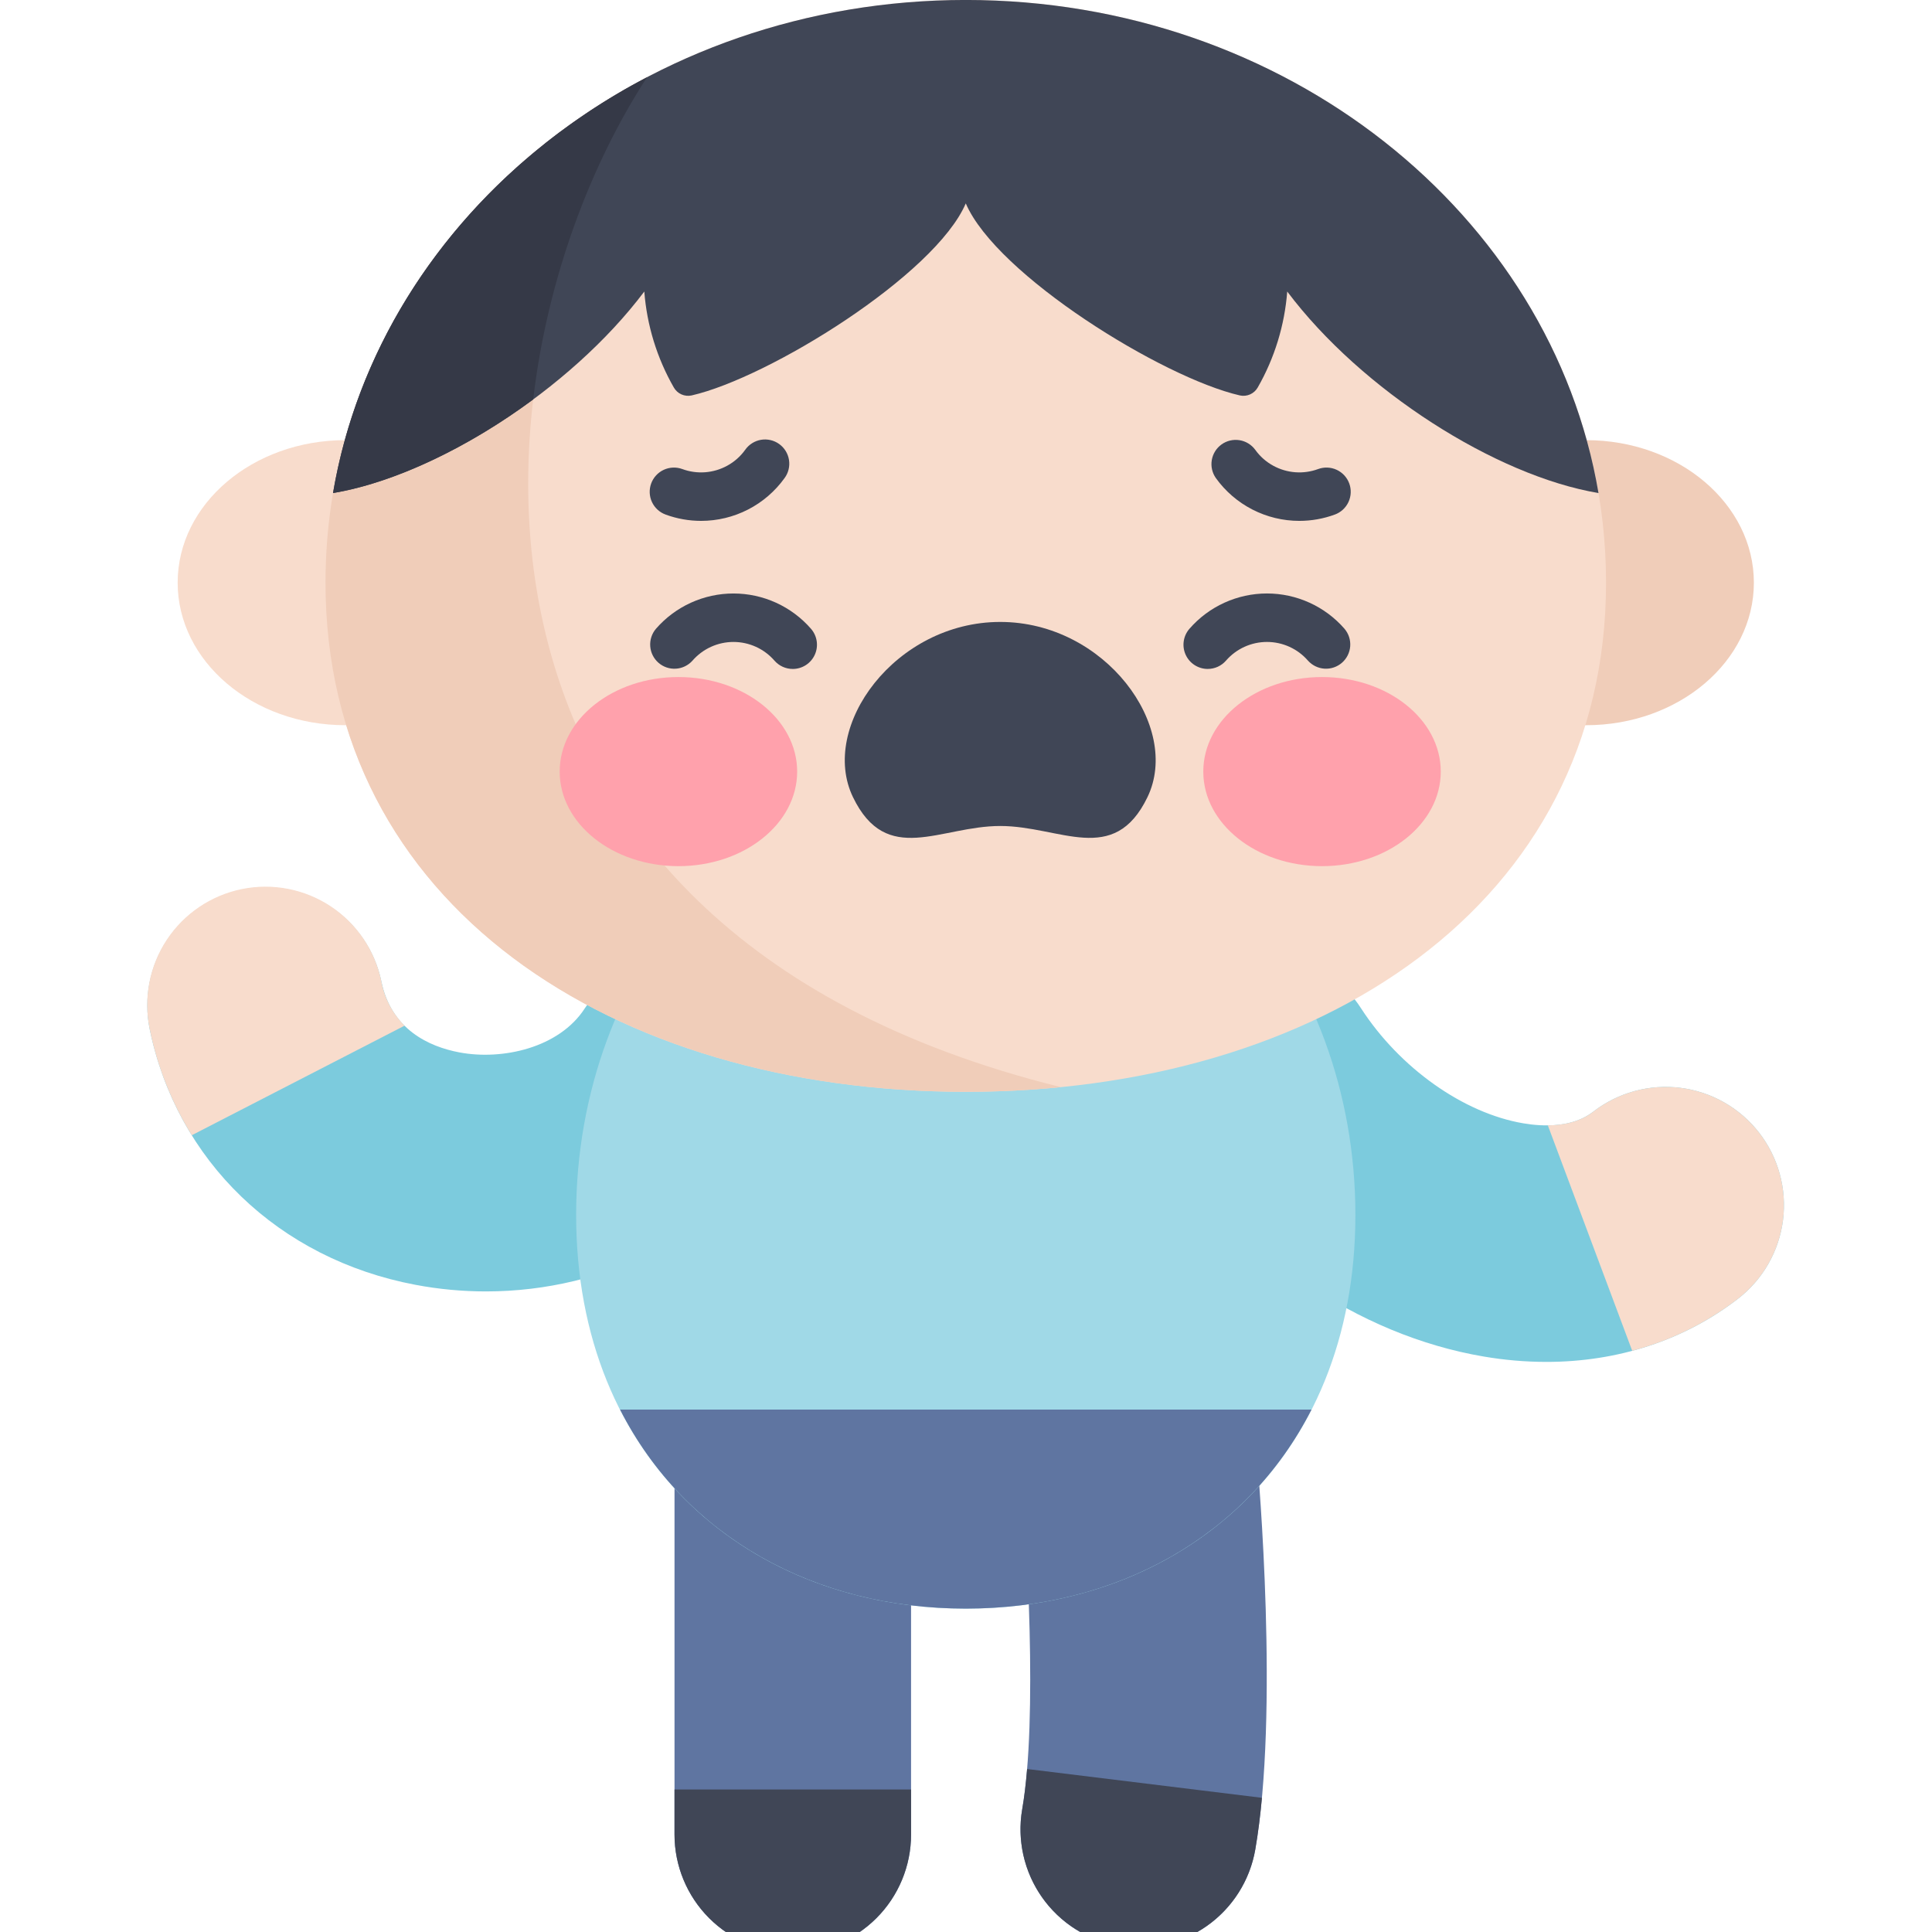 <svg width="512" height="512" viewBox="0 0 512 512" fill="none" xmlns="http://www.w3.org/2000/svg">
<path d="M301.822 516.117C297.248 516.122 292.728 515.126 288.58 513.198C284.432 511.27 280.755 508.458 277.809 504.959C274.863 501.46 272.719 497.358 271.527 492.942C270.334 488.526 270.123 483.903 270.907 479.396C275.058 455.53 272.07 406.974 270.569 390.284C270.2 386.185 270.642 382.053 271.87 378.125C273.097 374.197 275.087 370.549 277.724 367.389C280.362 364.23 283.596 361.621 287.242 359.711C290.887 357.801 294.874 356.629 298.973 356.26C303.072 355.89 307.203 356.332 311.132 357.56C315.06 358.788 318.708 360.777 321.867 363.415C325.027 366.052 327.636 369.286 329.546 372.932C331.455 376.578 332.628 380.564 332.997 384.663C333.626 391.649 338.962 453.963 332.659 490.147C331.395 497.412 327.61 503.998 321.97 508.748C316.33 513.498 309.196 516.107 301.822 516.117V516.117Z" fill="#5F75A1"/>
<path d="M332.662 490.147C333.402 485.895 333.979 481.279 334.423 476.44L272.191 468.804C271.874 472.675 271.451 476.255 270.906 479.396C270.2 483.451 270.3 487.605 271.199 491.622C272.099 495.638 273.781 499.438 276.149 502.805C278.517 506.171 281.525 509.038 285.001 511.242C288.477 513.446 292.353 514.944 296.408 515.65C300.463 516.356 304.618 516.256 308.634 515.356C312.65 514.457 316.45 512.775 319.817 510.407C323.183 508.039 326.05 505.031 328.254 501.555C330.458 498.078 331.956 494.202 332.662 490.147V490.147Z" fill="#404656"/>
<path d="M210.097 517.508C201.784 517.508 193.812 514.206 187.934 508.328C182.056 502.45 178.754 494.478 178.754 486.165V387.476C178.754 379.164 182.056 371.191 187.934 365.313C193.812 359.435 201.785 356.133 210.097 356.133C218.41 356.133 226.383 359.435 232.261 365.313C238.139 371.191 241.441 379.164 241.441 387.476V486.165C241.44 494.478 238.138 502.45 232.26 508.328C226.382 514.205 218.41 517.508 210.097 517.508V517.508Z" fill="#5F75A1"/>
<path d="M409.786 360.919C404.228 360.911 398.68 360.435 393.202 359.496C359.854 353.832 328.046 332.096 308.114 301.347C305.839 297.894 304.269 294.024 303.496 289.961C302.723 285.898 302.762 281.723 303.61 277.675C304.458 273.627 306.099 269.787 308.438 266.376C310.776 262.966 313.767 260.051 317.237 257.802C320.708 255.552 324.589 254.011 328.657 253.268C332.726 252.525 336.901 252.595 340.942 253.473C344.984 254.351 348.811 256.02 352.205 258.384C355.598 260.748 358.49 263.76 360.714 267.247C370.957 283.047 387.827 295 403.697 297.691C409.139 298.616 416.77 298.828 422.222 294.608C425.476 292.087 429.194 290.232 433.165 289.148C437.136 288.064 441.282 287.773 445.365 288.291C449.448 288.809 453.39 290.126 456.964 292.168C460.538 294.209 463.676 296.935 466.197 300.188C468.718 303.442 470.573 307.161 471.657 311.132C472.741 315.103 473.032 319.248 472.514 323.331C471.996 327.415 470.678 331.356 468.637 334.931C466.595 338.505 463.87 341.642 460.616 344.163C446.402 355.176 428.771 360.919 409.786 360.919Z" fill="#7CCBDD"/>
<path d="M422.223 294.609C418.723 297.317 414.333 298.194 410.192 298.237L432.551 357.973C442.735 355.29 452.277 350.593 460.616 344.16C463.869 341.639 466.595 338.502 468.636 334.928C470.677 331.354 471.994 327.413 472.512 323.33C473.03 319.246 472.739 315.101 471.655 311.131C470.571 307.16 468.716 303.442 466.195 300.188C463.674 296.935 460.537 294.209 456.963 292.168C453.389 290.127 449.447 288.81 445.364 288.292C441.281 287.774 437.136 288.065 433.165 289.149C429.195 290.233 425.476 292.088 422.223 294.609V294.609Z" fill="#F8DCCC"/>
<path d="M128.801 342.241C122.529 342.242 116.27 341.656 110.107 340.491C73.807 333.632 46.807 307.625 39.641 272.606C38.023 264.481 39.688 256.046 44.271 249.144C48.855 242.243 55.984 237.437 64.1 235.776C72.217 234.116 80.66 235.736 87.586 240.283C94.511 244.83 99.355 251.933 101.058 260.041C103.686 272.891 113.758 277.386 121.74 278.894C133.104 281.041 148.165 277.731 154.961 267.249C157.2 263.795 160.098 260.816 163.488 258.482C166.878 256.148 170.695 254.505 174.72 253.646C178.746 252.787 182.901 252.729 186.949 253.476C190.996 254.223 194.857 255.76 198.311 257.999C201.765 260.238 204.744 263.135 207.078 266.526C209.412 269.916 211.055 273.733 211.914 277.758C212.773 281.784 212.831 285.939 212.084 289.987C211.337 294.034 209.8 297.895 207.561 301.349C190.911 327.032 160.731 342.241 128.801 342.241Z" fill="#7CCBDD"/>
<path d="M101.059 260.04C99.393 251.896 94.56 244.748 87.623 240.168C80.686 235.587 72.214 233.95 64.07 235.616C55.926 237.282 48.778 242.116 44.197 249.052C39.617 255.989 37.98 264.461 39.646 272.605C41.669 282.608 45.454 292.172 50.825 300.849L107.219 271.811C104.023 268.6 101.876 264.496 101.059 260.04V260.04Z" fill="#F8DCCC"/>
<path d="M359.193 321.965C359.193 256.433 312.963 203.308 255.94 203.308C198.917 203.308 152.683 256.434 152.683 321.965C152.683 387.496 198.91 426.302 255.941 426.302C312.972 426.302 359.193 387.502 359.193 321.965Z" fill="#A0D9E7"/>
<path d="M164.322 373.557C181.535 407.333 216.088 426.302 255.941 426.302C295.794 426.302 330.346 407.333 347.56 373.557H164.322Z" fill="#5F75A1"/>
<path d="M464.794 154.413C464.794 133.556 444.894 116.644 420.331 116.644C395.768 116.644 375.868 133.556 375.868 154.413C375.868 175.27 395.778 192.187 420.331 192.187C444.884 192.187 464.794 175.275 464.794 154.413Z" fill="#F0CDB9"/>
<path d="M136.013 154.413C136.013 133.556 116.113 116.644 91.55 116.644C66.987 116.644 47.082 133.556 47.082 154.413C47.082 175.27 66.982 192.187 91.545 192.187C116.108 192.187 136.013 175.275 136.013 154.413Z" fill="#F8DCCC"/>
<path d="M425.618 154.413C425.618 69.13 349.647 -0.009 255.94 -0.009C162.233 -0.009 86.262 69.13 86.262 154.413C86.262 239.696 162.228 289.337 255.94 289.337C349.652 289.337 425.618 239.702 425.618 154.413Z" fill="#F8DCCC"/>
<path d="M171.498 20.441C120.562 47.088 86.262 97.101 86.262 154.413C86.262 239.702 162.227 289.337 255.94 289.337C264.507 289.337 272.907 288.925 281.14 288.1C109.583 245.619 123.787 93.73 171.498 20.441Z" fill="#F0CDB9"/>
<path d="M423.619 130.664C411.065 56.657 340.773 -0.009 255.94 -0.009C171.107 -0.009 100.81 56.657 88.256 130.664C115.473 126.1 151.08 103.419 170.747 77.257C171.432 86.206 174.102 94.89 178.563 102.678C179.021 103.491 179.729 104.135 180.581 104.516C181.433 104.896 182.384 104.994 183.296 104.793C203.851 100.086 247.796 72.873 255.94 53.904C264.084 72.873 308.024 100.081 328.579 104.793C329.491 104.993 330.443 104.896 331.296 104.515C332.148 104.134 332.857 103.491 333.317 102.678C337.773 94.888 340.441 86.205 341.128 77.257C360.795 103.419 396.412 126.1 423.619 130.664Z" fill="#404656"/>
<path d="M171.493 20.452C127.743 43.344 96.262 83.477 88.256 130.664C104.665 127.914 124.121 118.564 141.302 105.852C145.094 73.556 156.673 43.217 171.493 20.452Z" fill="#353947"/>
<path d="M178.753 474.24V486.165C178.753 494.478 182.055 502.45 187.933 508.328C193.811 514.206 201.784 517.509 210.096 517.509C218.409 517.509 226.382 514.206 232.26 508.328C238.138 502.45 241.44 494.478 241.44 486.165V474.24H178.753Z" fill="#404656"/>
<path d="M265.07 218.896C280.99 218.896 295.17 229.701 304.084 211.268C313.129 192.568 292.871 164.821 265.07 164.821C237.269 164.821 217.012 192.568 226.056 211.268C234.973 229.706 249.15 218.896 265.07 218.896Z" fill="#404656"/>
<path d="M179.789 229.54C197.168 229.54 211.256 218.321 211.256 204.481C211.256 190.642 197.168 179.422 179.789 179.422C162.41 179.422 148.322 190.642 148.322 204.481C148.322 218.321 162.41 229.54 179.789 229.54Z" fill="#FFA1AC"/>
<path d="M350.351 229.54C367.73 229.54 381.818 218.321 381.818 204.481C381.818 190.642 367.73 179.422 350.351 179.422C332.972 179.422 318.884 190.642 318.884 204.481C318.884 218.321 332.972 229.54 350.351 229.54Z" fill="#FFA1AC"/>
<path d="M344.338 138.038C340.012 138.038 335.749 137.008 331.901 135.033C328.053 133.058 324.73 130.195 322.208 126.681C321.237 125.296 320.853 123.583 321.138 121.916C321.422 120.248 322.353 118.761 323.728 117.775C325.103 116.79 326.811 116.387 328.482 116.654C330.152 116.921 331.65 117.836 332.65 119.2C333.901 120.949 335.532 122.392 337.42 123.421C339.225 124.41 341.221 125 343.274 125.152C345.327 125.304 347.388 125.015 349.32 124.304C350.111 124.013 350.953 123.881 351.795 123.915C352.638 123.949 353.466 124.149 354.231 124.503C354.997 124.857 355.685 125.358 356.257 125.978C356.829 126.598 357.273 127.325 357.564 128.116C357.855 128.908 357.987 129.749 357.953 130.592C357.919 131.434 357.719 132.262 357.365 133.028C357.011 133.793 356.51 134.482 355.89 135.053C355.27 135.625 354.543 136.069 353.752 136.36C350.736 137.47 347.547 138.038 344.334 138.038H344.338Z" fill="#404656"/>
<path d="M185.801 138.038C182.587 138.038 179.399 137.471 176.383 136.361C174.784 135.774 173.484 134.575 172.769 133.029C172.054 131.483 171.983 129.716 172.571 128.117C173.158 126.519 174.357 125.219 175.903 124.504C177.449 123.789 179.216 123.718 180.815 124.305C182.746 125.017 184.808 125.306 186.861 125.153C188.913 125.001 190.909 124.41 192.715 123.421C194.603 122.393 196.234 120.95 197.485 119.201C197.972 118.506 198.592 117.914 199.31 117.459C200.027 117.005 200.828 116.697 201.665 116.554C202.502 116.412 203.359 116.436 204.187 116.627C205.015 116.817 205.796 117.17 206.487 117.665C207.177 118.159 207.762 118.786 208.209 119.508C208.656 120.231 208.955 121.034 209.088 121.873C209.222 122.712 209.189 123.569 208.989 124.394C208.79 125.22 208.429 125.997 207.927 126.682C205.404 130.196 202.082 133.059 198.233 135.034C194.385 137.008 190.122 138.038 185.797 138.038H185.801Z" fill="#404656"/>
<path d="M210.085 177.276C209.167 177.278 208.259 177.082 207.424 176.703C206.588 176.323 205.843 175.769 205.241 175.076C203.89 173.522 202.221 172.275 200.347 171.421C198.473 170.567 196.438 170.125 194.378 170.125C192.319 170.125 190.283 170.567 188.409 171.421C186.535 172.275 184.867 173.522 183.516 175.076C182.39 176.337 180.813 177.104 179.126 177.21C177.439 177.316 175.778 176.752 174.504 175.642C173.23 174.531 172.444 172.963 172.319 171.277C172.193 169.592 172.736 167.925 173.832 166.637C176.388 163.699 179.545 161.344 183.09 159.73C186.634 158.116 190.483 157.28 194.378 157.28C198.272 157.28 202.122 158.116 205.666 159.73C209.21 161.344 212.367 163.699 214.924 166.637C215.734 167.566 216.259 168.709 216.437 169.928C216.615 171.148 216.439 172.393 215.929 173.515C215.419 174.637 214.597 175.589 213.561 176.256C212.525 176.924 211.318 177.279 210.086 177.28L210.085 177.276Z" fill="#404656"/>
<path d="M320.055 177.276C318.822 177.276 317.616 176.92 316.579 176.253C315.543 175.585 314.721 174.634 314.211 173.512C313.701 172.39 313.524 171.144 313.702 169.925C313.88 168.705 314.406 167.563 315.216 166.633C317.772 163.695 320.929 161.34 324.473 159.726C328.018 158.112 331.867 157.276 335.762 157.276C339.656 157.276 343.505 158.112 347.05 159.726C350.594 161.34 353.751 163.695 356.308 166.633C357.402 167.921 357.945 169.587 357.819 171.272C357.693 172.957 356.908 174.525 355.634 175.635C354.36 176.745 352.7 177.309 351.014 177.204C349.328 177.098 347.751 176.333 346.625 175.073C345.274 173.519 343.605 172.272 341.731 171.418C339.857 170.564 337.822 170.122 335.762 170.122C333.703 170.122 331.667 170.564 329.793 171.418C327.919 172.272 326.25 173.519 324.9 175.073C324.297 175.766 323.552 176.32 322.717 176.7C321.881 177.079 320.973 177.275 320.056 177.273L320.055 177.276Z" fill="#404656"/>
</svg>
